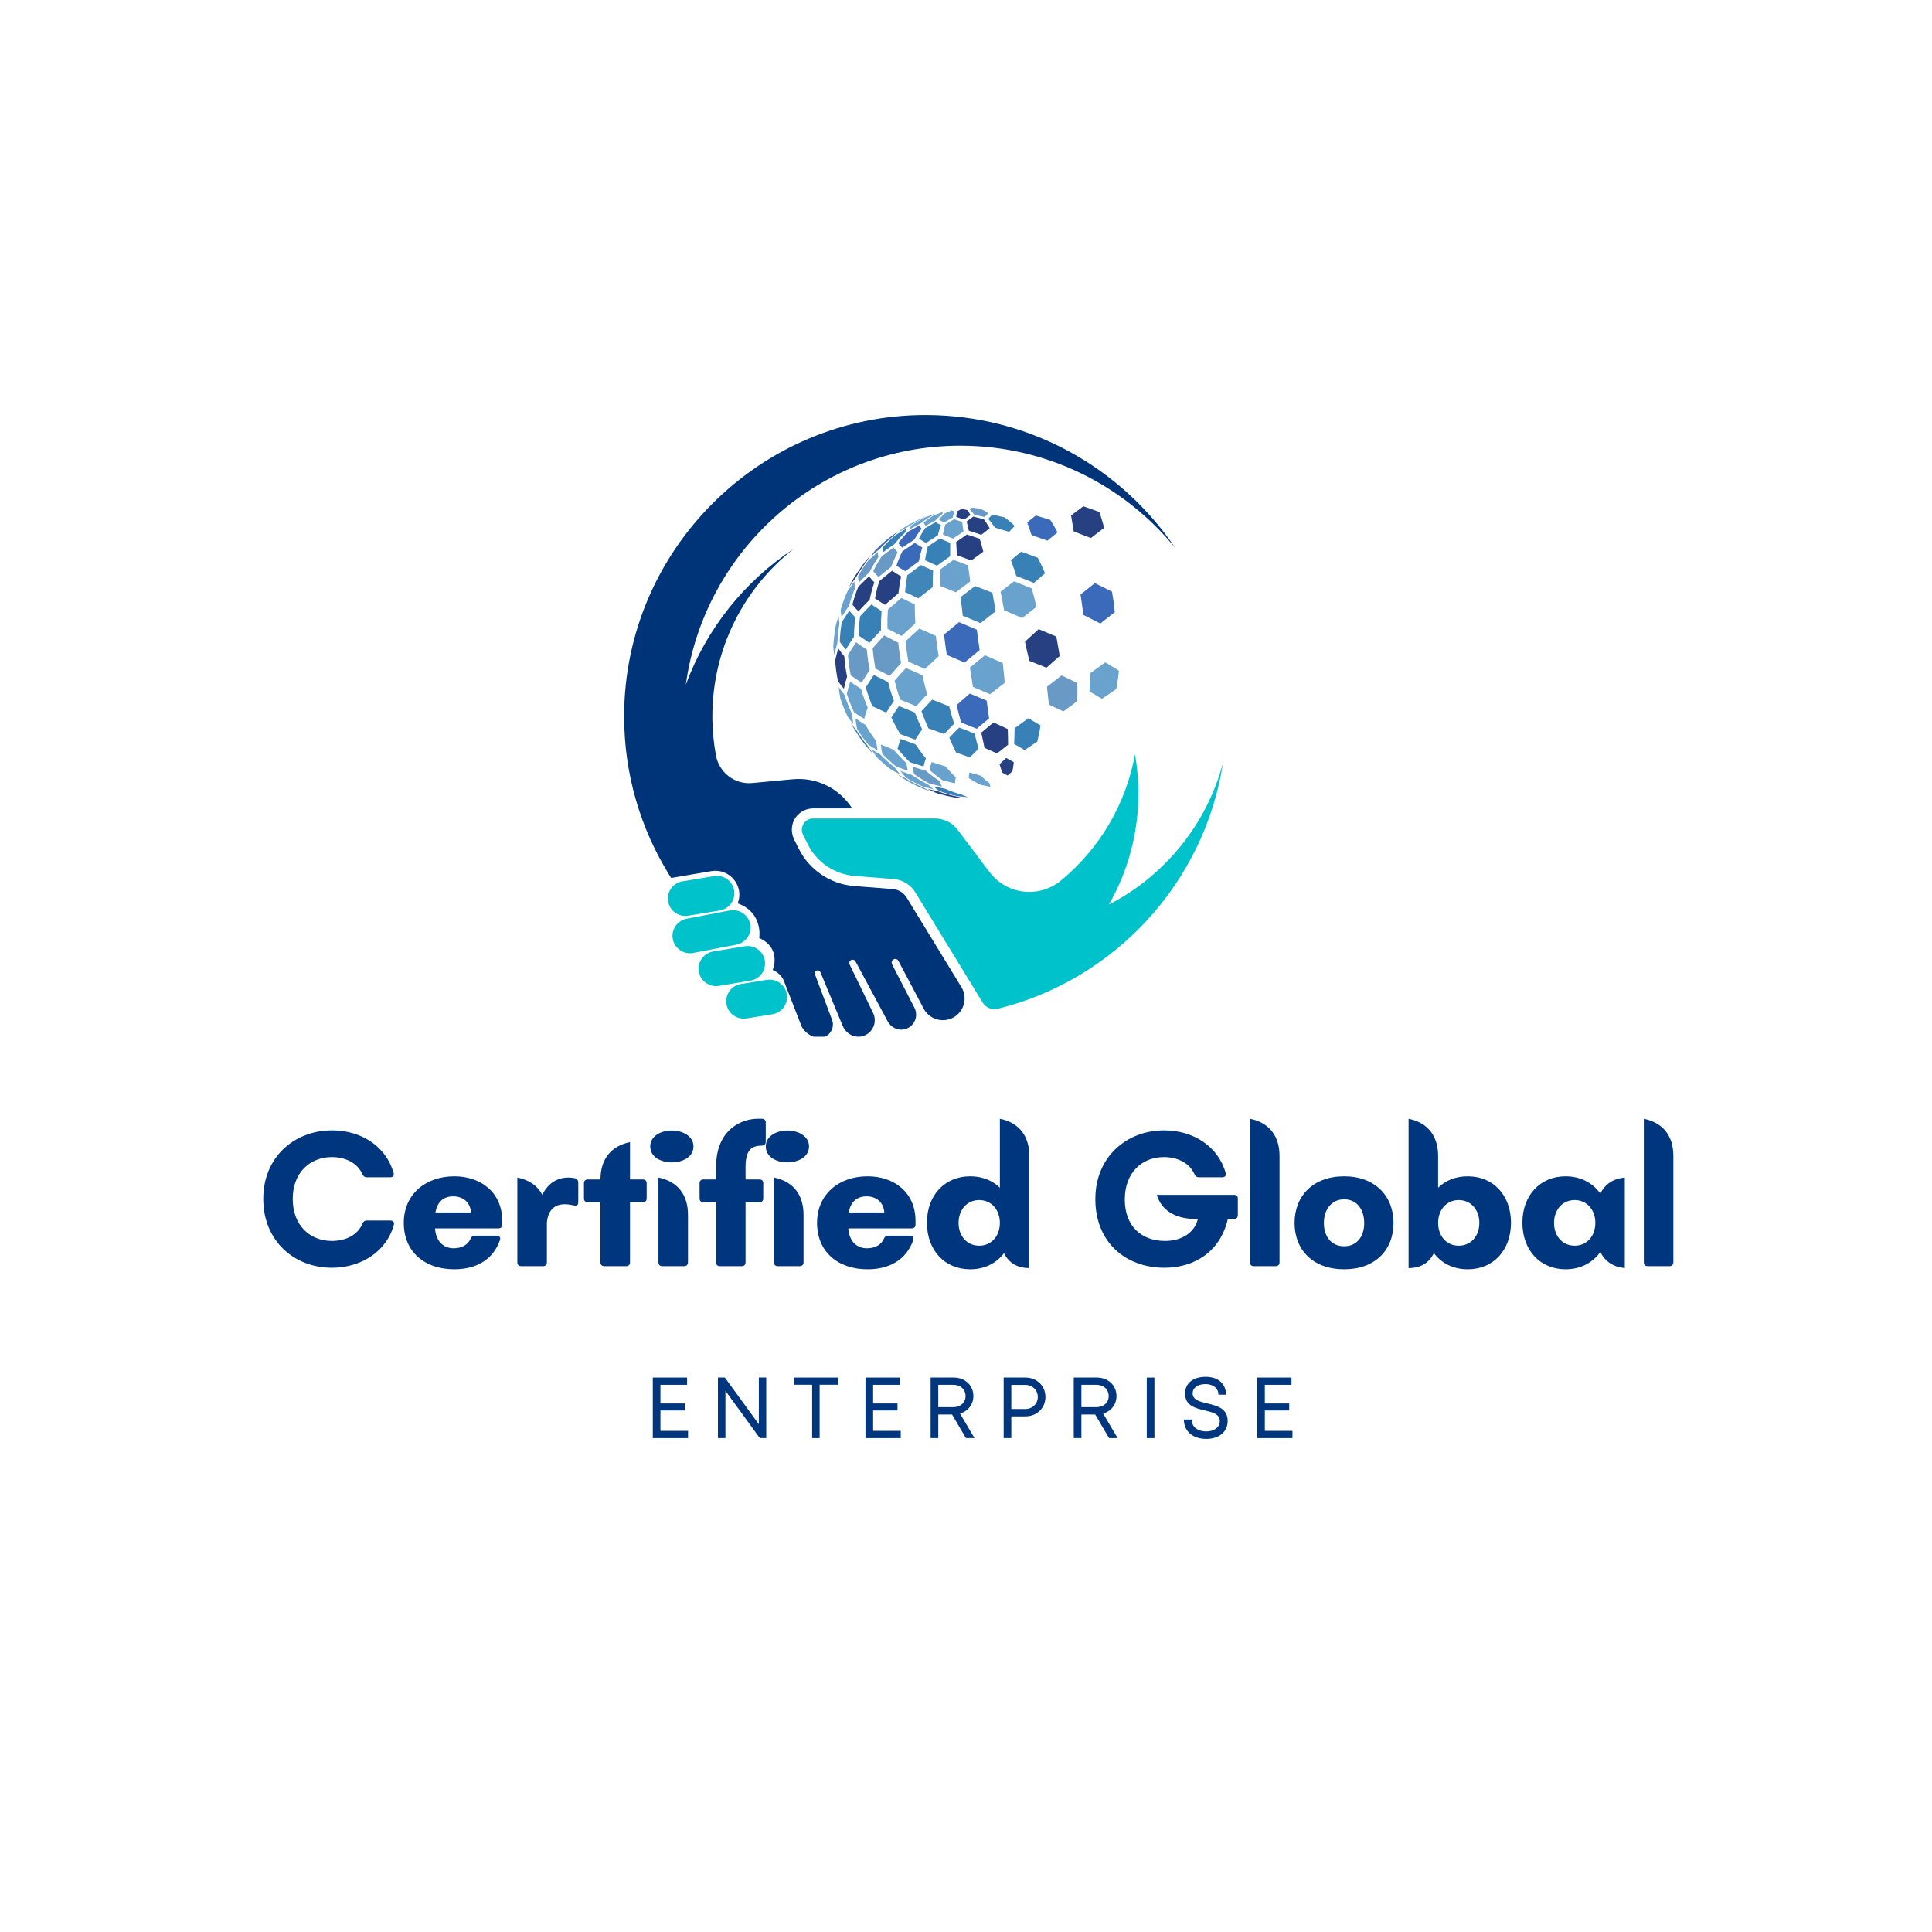 <svg xmlns="http://www.w3.org/2000/svg" xmlns:xlink="http://www.w3.org/1999/xlink" width="500" zoomAndPan="magnify" viewBox="0 0 375 375" height="500" preserveAspectRatio="xMidYMid meet" version="1.0"><defs><g/><clipPath id="aa0db37aab"><path d="M 188 98.266 L 192 98.266 L 192 101 L 188 101 Z M 188 98.266 " clip-rule="nonzero"/></clipPath><clipPath id="bad29a556c"><path d="M 185 98.266 L 189 98.266 L 189 101 L 185 101 Z M 185 98.266 " clip-rule="nonzero"/></clipPath><clipPath id="2be05f1a47"><path d="M 161.715 119 L 163 119 L 163 128 L 161.715 128 Z M 161.715 119 " clip-rule="nonzero"/></clipPath><clipPath id="fbfe067df2"><path d="M 187 155 L 189 155 L 189 155.266 L 187 155.266 Z M 187 155 " clip-rule="nonzero"/></clipPath><clipPath id="ffedc2ff53"><path d="M 207 98.266 L 215 98.266 L 215 105 L 207 105 Z M 207 98.266 " clip-rule="nonzero"/></clipPath><clipPath id="8e5ccba7f0"><path d="M 211 128 L 217.215 128 L 217.215 136 L 211 136 Z M 211 128 " clip-rule="nonzero"/></clipPath><clipPath id="58203487a4"><path d="M 155 146 L 237.379 146 L 237.379 196 L 155 196 Z M 155 146 " clip-rule="nonzero"/></clipPath><clipPath id="dc4571ab89"><path d="M 121.129 80.465 L 229 80.465 L 229 201.215 L 121.129 201.215 Z M 121.129 80.465 " clip-rule="nonzero"/></clipPath></defs><g clip-path="url(#aa0db37aab)"><path fill="#689ac5" d="M 189.094 99.879 C 189.695 100.023 190.492 100.215 191.09 100.359 C 191.316 100.137 191.609 99.836 191.812 99.594 C 191.27 99.219 190.719 98.926 190.168 98.719 C 189.691 98.66 189.059 98.59 188.586 98.543 C 188.492 98.664 188.352 98.816 188.238 98.922 C 188.52 99.16 188.809 99.48 189.094 99.879 " fill-opacity="1" fill-rule="nonzero"/></g><g clip-path="url(#bad29a556c)"><path fill="#274082" d="M 185.617 100.34 C 186.074 100.492 186.68 100.691 187.141 100.836 C 187.516 100.578 188.016 100.234 188.383 99.965 C 188.16 99.559 187.945 99.23 187.734 98.984 C 187.41 98.922 186.977 98.836 186.652 98.773 C 186.391 98.918 186.039 99.105 185.773 99.246 C 185.707 99.531 185.656 99.898 185.617 100.34 " fill-opacity="1" fill-rule="nonzero"/></g><path fill="#69a2cd" d="M 182.273 100.871 C 182.559 101.043 182.945 101.266 183.242 101.414 C 183.746 101.125 184.414 100.734 184.914 100.441 C 185.02 99.992 185.141 99.617 185.277 99.32 C 185.113 99.25 184.898 99.148 184.746 99.059 C 184.344 99.223 183.805 99.449 183.402 99.625 C 183.004 99.961 182.625 100.379 182.273 100.871 " fill-opacity="1" fill-rule="nonzero"/><path fill="#69a2cd" d="M 179.281 101.441 C 179.371 101.637 179.516 101.887 179.652 102.051 C 180.242 101.73 181.031 101.301 181.625 100.984 C 182.039 100.484 182.48 100.055 182.945 99.707 C 182.93 99.605 182.941 99.457 182.992 99.367 C 182.477 99.562 181.793 99.824 181.285 100.027 C 180.582 100.422 179.914 100.895 179.281 101.441 " fill-opacity="1" fill-rule="nonzero"/><path fill="#69a2cd" d="M 176.859 102.016 C 176.762 102.215 176.645 102.492 176.605 102.707 C 177.242 102.359 178.09 101.898 178.734 101.559 C 179.418 101.004 180.141 100.52 180.895 100.113 C 181.066 99.969 181.309 99.797 181.504 99.688 C 180.918 99.906 180.145 100.203 179.566 100.434 C 178.625 100.887 177.719 101.414 176.859 102.016 " fill-opacity="1" fill-rule="nonzero"/><path fill="#69a2cd" d="M 175.266 102.539 C 174.984 102.77 174.617 103.082 174.367 103.34 C 174.988 102.969 175.82 102.48 176.453 102.129 C 177.352 101.52 178.297 100.98 179.281 100.516 C 179.613 100.352 180.062 100.141 180.406 100 C 179.812 100.23 179.023 100.551 178.438 100.809 C 177.332 101.312 176.273 101.891 175.266 102.539 " fill-opacity="1" fill-rule="nonzero"/><path fill="#69a2cd" d="M 175.066 102.633 C 175.652 102.258 176.254 101.906 176.871 101.578 C 176.008 102.078 174.863 102.762 174.031 103.312 L 173.887 103.41 C 174.238 103.176 174.707 102.859 175.066 102.633 " fill-opacity="1" fill-rule="nonzero"/><path fill="#3a6ab9" d="M 200.223 103.863 C 201.148 104.184 202.383 104.613 203.305 104.938 C 203.895 104.457 204.68 103.816 205.262 103.328 C 204.816 102.461 204.348 101.652 203.863 100.91 C 203.02 100.652 201.898 100.309 201.055 100.055 C 200.555 100.457 199.883 100.992 199.375 101.387 C 199.66 102.152 199.945 102.977 200.223 103.863 " fill-opacity="1" fill-rule="nonzero"/><path fill="#274082" d="M 185.734 107.758 C 186.566 108.074 187.68 108.488 188.516 108.797 C 189.223 108.281 190.16 107.59 190.863 107.07 C 190.633 106.18 190.398 105.344 190.164 104.574 C 189.418 104.328 188.422 103.996 187.68 103.742 C 187.055 104.18 186.223 104.758 185.598 105.191 C 185.629 105.988 185.676 106.844 185.734 107.758 " fill-opacity="1" fill-rule="nonzero"/><path fill="#3881b6" d="M 179.535 108.746 C 180.23 109.062 181.16 109.48 181.859 109.785 C 182.633 109.234 183.66 108.5 184.434 107.953 C 184.418 107.031 184.422 106.168 184.438 105.363 C 183.828 105.113 183.02 104.781 182.414 104.523 C 181.715 104.984 180.777 105.602 180.078 106.07 C 179.867 106.902 179.688 107.801 179.535 108.746 " fill-opacity="1" fill-rule="nonzero"/><path fill="#3a6ab9" d="M 173.988 109.805 C 174.504 110.137 175.191 110.566 175.719 110.871 C 176.504 110.293 177.547 109.527 178.336 108.961 C 178.527 108.004 178.754 107.102 179.012 106.258 C 178.57 106.004 177.984 105.66 177.559 105.383 C 176.832 105.867 175.863 106.516 175.141 107.012 C 174.715 107.887 174.328 108.82 173.988 109.805 " fill-opacity="1" fill-rule="nonzero"/><path fill="#689ac5" d="M 169.5 110.867 C 169.789 111.219 170.195 111.676 170.52 111.992 C 171.25 111.395 172.23 110.605 172.973 110.023 C 173.344 109.035 173.77 108.09 174.238 107.207 C 173.984 106.938 173.66 106.57 173.449 106.27 C 172.75 106.77 171.828 107.441 171.145 107.957 C 170.539 108.875 169.988 109.848 169.5 110.867 " fill-opacity="1" fill-rule="nonzero"/><path fill="#689ac5" d="M 166.539 111.844 C 166.555 112.215 166.605 112.711 166.695 113.074 C 167.297 112.465 168.117 111.664 168.746 111.082 C 169.262 110.055 169.84 109.074 170.477 108.145 C 170.43 107.844 170.395 107.43 170.422 107.125 C 169.84 107.625 169.07 108.301 168.512 108.824 C 167.789 109.781 167.129 110.789 166.539 111.844 " fill-opacity="1" fill-rule="nonzero"/><path fill="#274082" d="M 164.824 113.957 C 165.211 113.359 165.746 112.578 166.176 112.016 C 166.781 110.957 167.453 109.941 168.188 108.977 C 168.395 108.617 168.695 108.152 168.945 107.82 L 168.543 108.277 L 167.602 109.438 C 165.945 111.781 165.914 111.828 165.191 113.145 C 165.082 113.387 164.914 113.703 164.824 113.957 " fill-opacity="1" fill-rule="nonzero"/><path fill="#69a2cd" d="M 194.895 118.441 C 195.949 118.895 197.359 119.504 198.41 119.969 C 199.238 119.312 200.34 118.438 201.164 117.777 C 200.895 116.547 200.594 115.359 200.266 114.215 C 199.238 113.793 197.863 113.238 196.828 112.828 C 196.043 113.438 194.996 114.25 194.207 114.855 C 194.449 116.008 194.676 117.207 194.895 118.441 " fill-opacity="1" fill-rule="nonzero"/><path fill="#4186b9" d="M 186.871 119.5 C 187.906 119.934 189.289 120.508 190.32 120.945 C 191.199 120.25 192.371 119.328 193.254 118.641 C 193.051 117.402 192.84 116.203 192.621 115.051 C 191.617 114.656 190.281 114.133 189.277 113.742 C 188.43 114.379 187.301 115.234 186.457 115.879 C 186.582 117.047 186.719 118.254 186.871 119.5 " fill-opacity="1" fill-rule="nonzero"/><path fill="#69a2cd" d="M 172.262 122.047 C 173.078 122.469 174.168 123.023 174.992 123.43 C 175.785 122.691 176.855 121.715 177.668 120.992 C 177.594 119.734 177.559 118.512 177.562 117.32 C 176.777 116.949 175.738 116.449 174.965 116.062 C 174.172 116.738 173.117 117.645 172.336 118.336 C 172.258 119.539 172.23 120.777 172.262 122.047 " fill-opacity="1" fill-rule="nonzero"/><path fill="#3881b6" d="M 166.676 123.367 C 167.293 123.801 168.125 124.367 168.762 124.773 C 169.418 124.027 170.309 123.039 170.996 122.316 C 170.977 121.051 171.016 119.809 171.113 118.602 C 170.516 118.227 169.727 117.719 169.148 117.316 C 168.473 117.996 167.586 118.91 166.941 119.617 C 166.781 120.836 166.691 122.09 166.676 123.367 " fill-opacity="1" fill-rule="nonzero"/><path fill="#3881b6" d="M 162.992 124.578 C 163.324 125.043 163.793 125.645 164.176 126.066 C 164.625 125.324 165.242 124.344 165.738 123.633 C 165.762 122.352 165.863 121.098 166.035 119.871 C 165.668 119.484 165.188 118.953 164.867 118.523 C 164.402 119.191 163.801 120.09 163.383 120.785 C 163.172 122.027 163.039 123.293 162.992 124.578 " fill-opacity="1" fill-rule="nonzero"/><g clip-path="url(#2be05f1a47)"><path fill="#69a2cd" d="M 161.742 125.5 C 161.77 125.992 161.836 126.645 161.938 127.125 C 162.09 126.418 162.32 125.48 162.539 124.793 C 162.59 123.504 162.727 122.234 162.945 120.992 C 162.863 120.555 162.781 119.957 162.777 119.508 C 162.586 120.098 162.344 120.887 162.207 121.488 L 162.203 121.5 C 162.078 122.352 161.898 123.488 161.816 124.348 L 161.742 125.5 " fill-opacity="1" fill-rule="nonzero"/></g><path fill="#69a2cd" d="M 188.855 133.34 C 189.852 133.758 191.176 134.32 192.168 134.746 C 193.023 134.07 194.164 133.176 195.027 132.512 C 194.914 131.27 194.785 129.996 194.641 128.707 C 193.602 128.246 192.219 127.633 191.18 127.18 C 190.301 127.891 189.129 128.848 188.258 129.566 C 188.453 130.852 188.652 132.109 188.855 133.34 " fill-opacity="1" fill-rule="nonzero"/><path fill="#274082" d="M 199.805 128.281 C 200.797 128.68 202.125 129.207 203.117 129.602 C 203.887 128.914 204.914 128 205.695 127.324 C 205.469 126.098 205.25 124.84 205.039 123.562 C 204.008 123.129 202.637 122.551 201.605 122.113 C 200.801 122.84 199.734 123.809 198.945 124.551 C 199.203 125.82 199.492 127.066 199.805 128.281 " fill-opacity="1" fill-rule="nonzero"/><path fill="#69a2cd" d="M 174.73 135.801 C 175.66 136.184 176.906 136.695 177.844 137.066 C 178.469 136.375 179.309 135.457 179.957 134.785 C 179.625 133.574 179.32 132.332 179.047 131.062 C 178.086 130.648 176.805 130.09 175.844 129.664 C 175.176 130.391 174.289 131.367 173.641 132.113 C 173.957 133.375 174.32 134.605 174.73 135.801 " fill-opacity="1" fill-rule="nonzero"/><path fill="#3881b6" d="M 169.328 137.082 C 170.133 137.461 171.207 137.961 172.02 138.324 C 172.449 137.637 173.039 136.727 173.504 136.066 C 173.078 134.875 172.699 133.645 172.375 132.387 C 171.543 131.98 170.434 131.434 169.613 131.008 C 169.129 131.727 168.496 132.691 168.051 133.438 C 168.414 134.688 168.84 135.902 169.328 137.082 " fill-opacity="1" fill-rule="nonzero"/><path fill="#69a2cd" d="M 165.766 138.25 C 166.348 138.652 167.133 139.172 167.738 139.531 C 167.914 138.863 168.18 137.98 168.422 137.336 C 167.922 136.16 167.484 134.949 167.117 133.699 C 166.48 133.297 165.637 132.746 165.027 132.305 C 164.801 132.996 164.523 133.934 164.367 134.648 C 164.758 135.891 165.227 137.094 165.766 138.25 " fill-opacity="1" fill-rule="nonzero"/><path fill="#69a2cd" d="M 164.559 139.145 C 164.863 139.574 165.293 140.129 165.645 140.52 C 165.52 139.906 165.379 139.082 165.328 138.461 C 164.785 137.301 164.312 136.102 163.914 134.863 C 163.555 134.43 163.094 133.832 162.789 133.359 C 162.855 134.027 162.973 134.914 163.117 135.57 C 163.52 136.805 164 137.996 164.559 139.145 " fill-opacity="1" fill-rule="nonzero"/><path fill="#3881b6" d="M 196.844 144.406 C 197.461 144.75 198.273 145.219 198.875 145.59 C 199.613 145.09 200.598 144.422 201.34 143.93 C 201.586 142.934 201.797 141.891 201.977 140.809 C 201.27 140.379 200.32 139.816 199.602 139.41 C 198.797 139.988 197.727 140.762 196.93 141.344 C 196.918 142.41 196.891 143.434 196.844 144.406 " fill-opacity="1" fill-rule="nonzero"/><path fill="#274082" d="M 191.094 145.164 C 191.824 145.48 192.801 145.906 193.527 146.234 C 194.164 145.723 195.02 145.047 195.668 144.547 C 195.664 143.582 195.641 142.562 195.605 141.504 C 194.781 141.113 193.676 140.602 192.84 140.227 C 192.125 140.812 191.172 141.598 190.469 142.195 C 190.68 143.234 190.887 144.223 191.094 145.164 " fill-opacity="1" fill-rule="nonzero"/><path fill="#3881b6" d="M 185.562 146.043 C 186.371 146.332 187.445 146.723 188.25 147.016 C 188.746 146.504 189.418 145.828 189.934 145.336 C 189.676 144.402 189.418 143.418 189.164 142.387 C 188.27 142.035 187.074 141.562 186.176 141.215 C 185.594 141.797 184.824 142.582 184.262 143.184 C 184.68 144.188 185.113 145.145 185.562 146.043 " fill-opacity="1" fill-rule="nonzero"/><path fill="#3881b6" d="M 176.613 147.938 C 177.406 148.188 178.465 148.523 179.262 148.77 C 179.371 148.285 179.547 147.648 179.711 147.184 C 179.004 146.332 178.328 145.422 177.688 144.465 C 176.824 144.156 175.68 143.746 174.82 143.43 C 174.613 143.984 174.359 144.734 174.207 145.309 C 174.965 146.242 175.77 147.117 176.613 147.938 " fill-opacity="1" fill-rule="nonzero"/><path fill="#69a2cd" d="M 173.973 148.805 C 174.645 149.059 175.547 149.391 176.23 149.625 C 176.113 149.184 175.984 148.582 175.941 148.125 C 175.07 147.316 174.238 146.445 173.453 145.52 C 172.711 145.227 171.723 144.828 170.988 144.512 C 171.035 145.047 171.121 145.762 171.242 146.285 C 172.102 147.184 173.016 148.027 173.973 148.805 " fill-opacity="1" fill-rule="nonzero"/><path fill="#69a2cd" d="M 173.074 149.465 C 173.57 149.734 174.238 150.082 174.75 150.324 C 174.398 149.93 173.949 149.391 173.648 148.957 C 172.676 148.188 171.75 147.348 170.879 146.457 C 170.344 146.152 169.633 145.73 169.117 145.395 C 169.43 145.898 169.871 146.559 170.234 147.027 C 171.129 147.902 172.078 148.715 173.074 149.465 " fill-opacity="1" fill-rule="nonzero"/><path fill="#274082" d="M 194.551 149.977 C 194.859 150.133 195.27 150.352 195.566 150.527 C 195.844 150.277 196.219 149.949 196.508 149.715 C 196.617 149.199 196.707 148.609 196.781 147.949 C 196.34 147.691 195.75 147.355 195.301 147.117 C 194.91 147.469 194.391 147.949 194.012 148.32 C 194.199 148.945 194.379 149.5 194.551 149.977 " fill-opacity="1" fill-rule="nonzero"/><path fill="#69a2cd" d="M 190.414 152.355 C 190.965 152.465 191.707 152.609 192.258 152.723 C 192.176 152.523 192.09 152.246 192.074 152.035 C 191.504 151.621 190.934 151.129 190.375 150.566 C 189.715 150.375 188.828 150.117 188.168 149.93 C 188.102 150.254 188.035 150.691 188.031 151.023 C 188.812 151.543 189.605 151.988 190.414 152.355 " fill-opacity="1" fill-rule="nonzero"/><path fill="#3881b6" d="M 185.828 154.531 C 186.461 154.602 187.305 154.688 187.941 154.746 C 187.551 154.613 187.039 154.418 186.672 154.242 C 185.582 153.941 184.512 153.562 183.469 153.105 C 182.77 152.965 181.84 152.766 181.145 152.613 C 181.469 152.902 181.918 153.273 182.277 153.52 C 183.434 153.934 184.617 154.273 185.828 154.531 " fill-opacity="1" fill-rule="nonzero"/><path fill="#274082" d="M 185.441 154.816 C 186.031 154.879 186.816 154.953 187.406 155 C 186.887 154.895 186.199 154.738 185.688 154.598 C 184.461 154.352 183.254 154.02 182.082 153.609 C 181.469 153.473 180.66 153.285 180.051 153.129 C 180.551 153.379 181.219 153.703 181.734 153.918 C 182.941 154.297 184.18 154.598 185.441 154.816 " fill-opacity="1" fill-rule="nonzero"/><g clip-path="url(#fbfe067df2)"><path fill="#69a2cd" d="M 188.023 155.27 L 187.684 155.238 L 187.918 155.258 L 188.023 155.27 " fill-opacity="1" fill-rule="nonzero"/></g><path fill="#3881b6" d="M 193.121 102.418 C 193.945 102.66 195.043 102.98 195.867 103.227 C 196.199 102.891 196.641 102.438 196.949 102.074 C 196.312 101.453 195.656 100.902 194.984 100.422 C 194.27 100.254 193.312 100.035 192.594 99.879 C 192.371 100.137 192.062 100.469 191.82 100.707 C 192.262 101.207 192.695 101.777 193.121 102.418 " fill-opacity="1" fill-rule="nonzero"/><path fill="#274082" d="M 188.051 103.016 C 188.777 103.254 189.746 103.566 190.469 103.801 C 190.961 103.422 191.613 102.918 192.098 102.527 C 191.727 101.883 191.352 101.301 190.973 100.797 C 190.359 100.641 189.539 100.426 188.922 100.266 C 188.539 100.551 188.02 100.926 187.629 101.203 C 187.762 101.738 187.902 102.344 188.051 103.016 " fill-opacity="1" fill-rule="nonzero"/><path fill="#69a2cd" d="M 183.023 103.75 C 183.609 103.992 184.391 104.309 184.98 104.539 C 185.59 104.125 186.402 103.574 187.012 103.156 C 186.918 102.477 186.836 101.863 186.766 101.32 C 186.293 101.16 185.66 100.941 185.188 100.77 C 184.672 101.082 183.984 101.496 183.469 101.809 C 183.301 102.387 183.152 103.035 183.023 103.75 " fill-opacity="1" fill-rule="nonzero"/><path fill="#3881b6" d="M 178.352 104.562 C 178.762 104.82 179.316 105.156 179.742 105.391 C 180.426 104.945 181.34 104.352 182.027 103.91 C 182.211 103.188 182.418 102.531 182.645 101.941 C 182.336 101.773 181.922 101.543 181.625 101.348 C 181.016 101.688 180.207 102.137 179.605 102.48 C 179.156 103.109 178.738 103.805 178.352 104.562 " fill-opacity="1" fill-rule="nonzero"/><path fill="#3a6ab9" d="M 174.359 105.406 C 174.562 105.688 174.855 106.047 175.098 106.297 C 175.805 105.824 176.754 105.195 177.469 104.734 C 177.902 103.969 178.371 103.262 178.875 102.625 C 178.734 102.438 178.555 102.18 178.465 101.965 C 177.812 102.324 176.945 102.809 176.301 103.18 C 175.609 103.855 174.961 104.602 174.359 105.406 " fill-opacity="1" fill-rule="nonzero"/><path fill="#3881b6" d="M 171.359 106.227 C 171.34 106.516 171.34 106.91 171.387 107.199 C 172.062 106.703 172.965 106.055 173.652 105.578 C 174.293 104.766 174.984 104.008 175.719 103.32 C 175.758 103.094 175.84 102.789 175.941 102.578 C 175.301 102.953 174.449 103.461 173.82 103.855 C 172.949 104.586 172.129 105.375 171.359 106.227 " fill-opacity="1" fill-rule="nonzero"/><path fill="#3a6ab9" d="M 169.805 106.91 C 169.559 107.227 169.242 107.664 169.039 108.012 C 169.594 107.512 170.34 106.855 170.914 106.383 C 171.707 105.523 172.555 104.723 173.453 103.984 C 173.707 103.715 174.059 103.371 174.34 103.133 C 173.793 103.508 173.066 104.02 172.535 104.422 C 171.566 105.191 170.656 106.02 169.805 106.91 " fill-opacity="1" fill-rule="nonzero"/><path fill="#3881b6" d="M 197.254 111.777 C 198.277 112.18 199.645 112.719 200.668 113.133 C 201.328 112.586 202.199 111.844 202.844 111.273 C 202.406 110.215 201.934 109.207 201.426 108.258 C 200.465 107.895 199.18 107.418 198.215 107.074 C 197.617 107.574 196.82 108.234 196.219 108.727 C 196.578 109.688 196.926 110.707 197.254 111.777 " fill-opacity="1" fill-rule="nonzero"/><g clip-path="url(#ffedc2ff53)"><path fill="#274082" d="M 208.414 103.152 C 209.41 103.535 210.738 104.047 211.734 104.434 C 212.512 103.836 213.551 103.039 214.324 102.438 C 214.027 101.367 213.719 100.344 213.395 99.375 C 212.457 99.039 211.211 98.598 210.273 98.266 C 209.559 98.801 208.605 99.512 207.887 100.039 C 208.059 101.027 208.238 102.066 208.414 103.152 " fill-opacity="1" fill-rule="nonzero"/></g><path fill="#69a2cd" d="M 182.496 113.723 C 183.402 114.094 184.617 114.59 185.527 114.961 C 186.363 114.328 187.48 113.484 188.32 112.855 C 188.172 111.766 188.031 110.723 187.895 109.73 C 187.051 109.41 185.922 108.984 185.078 108.66 C 184.293 109.223 183.25 109.973 182.469 110.535 C 182.453 111.551 182.461 112.613 182.496 113.723 " fill-opacity="1" fill-rule="nonzero"/><path fill="#4186b9" d="M 175.668 114.91 C 176.438 115.285 177.465 115.781 178.242 116.145 C 179.078 115.484 180.195 114.605 181.039 113.957 C 181.039 112.844 181.062 111.773 181.113 110.758 C 180.402 110.441 179.461 110.016 178.758 109.684 C 177.957 110.27 176.898 111.051 176.105 111.645 C 175.918 112.688 175.773 113.777 175.668 114.91 " fill-opacity="1" fill-rule="nonzero"/><path fill="#274082" d="M 169.832 116.145 C 170.406 116.531 171.184 117.039 171.777 117.402 C 172.555 116.723 173.59 115.824 174.379 115.16 C 174.508 114.023 174.684 112.93 174.906 111.879 C 174.375 111.559 173.668 111.121 173.152 110.777 C 172.402 111.375 171.406 112.18 170.668 112.793 C 170.332 113.867 170.051 114.988 169.832 116.145 " fill-opacity="1" fill-rule="nonzero"/><path fill="#274082" d="M 165.449 117.34 C 165.781 117.754 166.246 118.285 166.621 118.656 C 167.266 117.969 168.133 117.059 168.801 116.395 C 169.043 115.23 169.344 114.109 169.707 113.027 C 169.383 112.691 168.961 112.234 168.676 111.867 C 168.039 112.469 167.199 113.281 166.586 113.91 C 166.141 115.016 165.758 116.16 165.449 117.34 " fill-opacity="1" fill-rule="nonzero"/><path fill="#69a2cd" d="M 163.176 118.336 C 163.195 118.777 163.258 119.359 163.352 119.789 C 163.766 119.109 164.34 118.215 164.797 117.566 C 165.117 116.383 165.516 115.23 165.977 114.121 C 165.906 113.742 165.836 113.23 165.84 112.848 C 165.41 113.434 164.852 114.223 164.465 114.836 C 163.961 115.969 163.527 117.137 163.176 118.336 " fill-opacity="1" fill-rule="nonzero"/><path fill="#3a6ab9" d="M 210.27 119.352 C 211.266 119.848 212.59 120.512 213.574 121.02 C 214.426 120.363 215.551 119.477 216.387 118.805 C 216.32 118.145 216.242 117.48 216.152 116.816 C 216.059 116.152 215.957 115.496 215.84 114.848 C 214.844 114.336 213.508 113.668 212.496 113.184 C 211.668 113.848 210.559 114.734 209.727 115.398 C 209.832 116.047 209.93 116.703 210.02 117.367 C 210.113 118.031 210.195 118.695 210.27 119.352 " fill-opacity="1" fill-rule="nonzero"/><path fill="#3a6ab9" d="M 183.773 127.121 C 184.809 127.566 186.188 128.152 187.223 128.594 C 188.098 127.863 189.266 126.898 190.145 126.176 C 190.055 125.52 189.965 124.859 189.871 124.195 C 189.781 123.527 189.691 122.871 189.602 122.223 C 188.566 121.781 187.184 121.195 186.145 120.758 C 185.266 121.477 184.098 122.438 183.23 123.168 C 183.309 123.82 183.395 124.477 183.484 125.141 C 183.578 125.805 183.672 126.469 183.773 127.121 " fill-opacity="1" fill-rule="nonzero"/><path fill="#69a2cd" d="M 176.309 128.422 C 177.273 128.855 178.559 129.422 179.527 129.844 C 180.316 129.098 181.379 128.113 182.184 127.379 C 182.082 126.727 181.984 126.066 181.891 125.402 C 181.801 124.734 181.715 124.078 181.641 123.426 C 180.68 123.004 179.402 122.438 178.449 122.008 C 177.637 122.738 176.559 123.719 175.766 124.469 C 175.832 125.121 175.91 125.781 176.004 126.445 C 176.094 127.109 176.195 127.77 176.309 128.422 " fill-opacity="1" fill-rule="nonzero"/><path fill="#689ac5" d="M 169.922 129.773 C 170.754 130.199 171.859 130.766 172.699 131.172 C 173.352 130.422 174.227 129.43 174.898 128.699 C 174.785 128.043 174.68 127.387 174.59 126.723 C 174.496 126.055 174.418 125.398 174.355 124.742 C 173.531 124.328 172.438 123.77 171.621 123.336 C 170.938 124.07 170.035 125.059 169.379 125.816 C 169.438 126.473 169.512 127.133 169.602 127.797 C 169.691 128.461 169.801 129.121 169.922 129.773 " fill-opacity="1" fill-rule="nonzero"/><path fill="#689ac5" d="M 165.133 131.082 C 165.758 131.523 166.602 132.094 167.25 132.5 C 167.695 131.754 168.309 130.766 168.797 130.047 C 168.672 129.395 168.562 128.738 168.473 128.07 C 168.379 127.406 168.309 126.746 168.254 126.09 C 167.621 125.676 166.785 125.109 166.172 124.664 C 165.68 125.391 165.035 126.371 164.59 127.125 C 164.637 127.785 164.707 128.445 164.801 129.109 C 164.891 129.777 165.004 130.434 165.133 131.082 " fill-opacity="1" fill-rule="nonzero"/><path fill="#274082" d="M 162.645 132.172 C 162.969 132.645 163.422 133.262 163.797 133.695 C 163.953 132.977 164.191 132.027 164.418 131.328 C 164.289 130.68 164.176 130.023 164.082 129.359 C 163.992 128.695 163.922 128.031 163.875 127.375 C 163.508 126.938 163.035 126.336 162.719 125.859 C 162.504 126.559 162.246 127.5 162.102 128.215 C 162.145 128.875 162.215 129.539 162.305 130.203 C 162.398 130.867 162.512 131.523 162.645 132.172 " fill-opacity="1" fill-rule="nonzero"/><g clip-path="url(#8e5ccba7f0)"><path fill="#69a2cd" d="M 211.465 134.207 C 212.199 134.629 213.168 135.199 213.887 135.641 C 214.723 135.074 215.84 134.312 216.676 133.738 C 216.891 132.586 217.062 131.398 217.188 130.18 C 216.398 129.684 215.34 129.035 214.531 128.566 C 213.652 129.203 212.477 130.047 211.594 130.684 C 211.582 131.891 211.539 133.066 211.465 134.207 " fill-opacity="1" fill-rule="nonzero"/></g><path fill="#689ac5" d="M 203.586 136.762 C 204.434 137.148 205.559 137.672 206.398 138.074 C 207.207 137.477 208.281 136.684 209.094 136.094 C 209.129 134.961 209.137 133.785 209.121 132.582 C 208.203 132.133 206.977 131.539 206.051 131.102 C 205.195 131.758 204.059 132.637 203.211 133.297 C 203.348 134.488 203.473 135.645 203.586 136.762 " fill-opacity="1" fill-rule="nonzero"/><path fill="#3a6ab9" d="M 186.555 140.242 C 187.465 140.602 188.68 141.082 189.59 141.449 C 190.301 140.84 191.258 140.031 191.98 139.438 C 191.828 138.324 191.668 137.172 191.504 135.988 C 190.523 135.574 189.215 135.023 188.23 134.617 C 187.461 135.281 186.438 136.172 185.676 136.852 C 185.957 138.02 186.25 139.152 186.555 140.242 " fill-opacity="1" fill-rule="nonzero"/><path fill="#3881b6" d="M 180.195 141.352 C 181.117 141.688 182.344 142.141 183.27 142.477 C 183.84 141.863 184.609 141.055 185.199 140.461 C 184.859 139.379 184.531 138.25 184.223 137.086 C 183.238 136.703 181.926 136.188 180.945 135.801 C 180.309 136.465 179.465 137.355 178.852 138.039 C 179.27 139.188 179.715 140.289 180.195 141.352 " fill-opacity="1" fill-rule="nonzero"/><path fill="#3881b6" d="M 174.754 142.5 C 175.625 142.824 176.789 143.254 177.66 143.566 C 178.047 142.961 178.574 142.168 178.992 141.586 C 178.48 140.531 178.004 139.43 177.562 138.293 C 176.637 137.926 175.406 137.434 174.484 137.059 C 174.027 137.711 173.43 138.594 173.012 139.273 C 173.547 140.395 174.129 141.473 174.754 142.5 " fill-opacity="1" fill-rule="nonzero"/><path fill="#69a2cd" d="M 168.551 144.543 C 169.082 144.887 169.801 145.328 170.352 145.637 C 170.234 145.102 170.105 144.375 170.062 143.828 C 169.312 142.836 168.613 141.789 167.98 140.699 C 167.395 140.336 166.617 139.844 166.059 139.445 C 166.117 140.055 166.223 140.867 166.355 141.469 C 167.023 142.543 167.758 143.57 168.551 144.543 " fill-opacity="1" fill-rule="nonzero"/><path fill="#3881b6" d="M 169.531 146.371 C 169.164 145.887 168.691 145.223 168.379 144.703 C 167.578 143.734 166.84 142.711 166.168 141.637 C 165.832 141.25 165.398 140.719 165.109 140.293 L 165.34 140.727 L 165.406 140.844 C 166.965 143.363 166.965 143.363 167.898 144.535 L 169.008 145.848 L 169.531 146.371 " fill-opacity="1" fill-rule="nonzero"/><path fill="#69a2cd" d="M 182.941 151.445 C 183.664 151.629 184.629 151.871 185.352 152.051 C 185.375 151.699 185.434 151.23 185.516 150.891 C 184.836 150.246 184.172 149.535 183.527 148.762 C 182.715 148.508 181.633 148.172 180.824 147.918 C 180.68 148.367 180.504 148.973 180.414 149.434 C 181.227 150.168 182.07 150.844 182.941 151.445 " fill-opacity="1" fill-rule="nonzero"/><path fill="#689ac5" d="M 180.461 152.125 C 181.172 152.289 182.117 152.508 182.828 152.664 C 182.664 152.352 182.461 151.926 182.355 151.586 C 181.445 150.996 180.562 150.332 179.711 149.605 C 178.93 149.375 177.891 149.062 177.113 148.824 C 177.176 149.258 177.285 149.836 177.418 150.254 C 178.395 150.945 179.41 151.57 180.461 152.125 " fill-opacity="1" fill-rule="nonzero"/><path fill="#69a2cd" d="M 179.172 152.688 C 179.789 152.855 180.609 153.07 181.23 153.219 C 180.875 152.945 180.41 152.566 180.09 152.25 C 179.016 151.707 177.973 151.09 176.969 150.406 C 176.305 150.184 175.422 149.879 174.766 149.637 C 175.074 150.043 175.504 150.57 175.859 150.934 C 176.922 151.59 178.031 152.176 179.172 152.688 " fill-opacity="1" fill-rule="nonzero"/><path fill="#689ac5" d="M 179.141 153.086 C 179.625 153.262 180.273 153.484 180.766 153.633 C 180.25 153.391 179.566 153.059 179.066 152.781 C 177.918 152.277 176.801 151.699 175.73 151.051 C 175.23 150.82 174.57 150.504 174.082 150.246 C 174.559 150.586 175.203 151.035 175.699 151.344 L 176.441 151.77 C 177.316 152.254 178.215 152.695 179.141 153.086 " fill-opacity="1" fill-rule="nonzero"/><g fill="#00367d" fill-opacity="1"><g transform="translate(50.146, 245.759)"><g><path d="M 14.266 0.312 C 19.875 0.312 24.875 -2.781 26.297 -8.016 C 26.438 -8.547 26.141 -8.859 25.609 -8.859 L 21.062 -8.859 C 20.641 -8.859 20.375 -8.656 20.188 -8.234 C 19.312 -6.062 16.984 -4.891 14.266 -4.891 C 10.078 -4.891 6.672 -7.859 6.672 -13.047 C 6.672 -18.203 10.078 -21.172 14.266 -21.172 C 16.938 -21.172 19.266 -20 20.188 -17.859 C 20.375 -17.438 20.641 -17.25 21.062 -17.25 L 25.562 -17.25 C 26.094 -17.25 26.406 -17.547 26.25 -18.094 C 24.797 -23.234 20 -26.359 14.312 -26.359 C 7.062 -26.359 0.953 -21.25 0.953 -13.047 C 0.953 -4.953 6.906 0.312 14.266 0.312 Z M 14.266 0.312 "/></g></g></g><g fill="#00367d" fill-opacity="1"><g transform="translate(77.343, 245.759)"><g><path d="M 10.844 -17.438 C 5.188 -17.438 1.031 -13.891 1.031 -8.391 C 1.031 -2.828 5.031 0.609 10.844 0.609 C 15.031 0.609 18.359 -1.219 19.688 -5.031 C 19.875 -5.578 19.578 -5.922 19.047 -5.922 L 14.797 -5.922 C 14.391 -5.922 14.156 -5.688 13.969 -5.266 C 13.5 -4.234 12.406 -3.469 10.719 -3.469 C 8.578 -3.469 7.25 -5 7.094 -7.328 L 19.391 -7.328 C 19.875 -7.328 20.141 -7.594 20.141 -8.094 L 20.141 -8.781 C 20.141 -14.344 15.953 -17.438 10.844 -17.438 Z M 7.172 -10.422 C 7.5 -12.25 8.531 -13.547 10.641 -13.547 C 12.672 -13.547 13.969 -12.25 14.078 -10.422 Z M 7.172 -10.422 "/></g></g></g><g fill="#00367d" fill-opacity="1"><g transform="translate(98.589, 245.759)"><g><path d="M 13.047 -17.062 C 12.672 -17.125 12.203 -17.203 11.797 -17.203 C 9.766 -17.203 7.875 -16.297 6.672 -13.844 C 5.766 -15.594 4.125 -16.734 1.828 -17.203 L 1.828 -0.766 C 1.828 -0.266 2.094 0 2.594 0 L 6.797 0 C 7.281 0 7.562 -0.266 7.562 -0.766 L 7.562 -8.469 C 7.781 -10.797 8.969 -12.016 11.031 -12.016 C 11.562 -12.016 12.141 -11.938 12.781 -11.797 C 13.312 -11.641 13.656 -11.859 13.656 -12.406 L 13.656 -16.172 C 13.656 -16.594 13.469 -16.938 13.047 -17.062 Z M 13.047 -17.062 "/></g></g></g><g fill="#00367d" fill-opacity="1"><g transform="translate(112.894, 245.759)"><g><path d="M 9.391 -16.828 L 9.391 -24.078 C 5.688 -23.312 3.656 -20.75 3.656 -16.828 L 1.219 -16.828 C 0.719 -16.828 0.453 -16.562 0.453 -16.062 L 0.453 -13.156 C 0.453 -12.672 0.719 -12.406 1.219 -12.406 L 3.656 -12.406 L 3.656 -0.766 C 3.656 -0.266 3.938 0 4.422 0 L 8.625 0 C 9.125 0 9.391 -0.266 9.391 -0.766 L 9.391 -12.406 L 11.859 -12.406 C 12.359 -12.406 12.625 -12.672 12.625 -13.156 L 12.625 -16.062 C 12.625 -16.562 12.359 -16.828 11.859 -16.828 Z M 9.391 -16.828 "/></g></g></g><g fill="#00367d" fill-opacity="1"><g transform="translate(125.977, 245.759)"><g><path d="M 4.422 -20.141 C 6.484 -20.141 8.625 -21.172 8.625 -23.234 C 8.625 -25.266 6.484 -26.328 4.422 -26.328 C 2.328 -26.328 0.234 -25.266 0.234 -23.234 C 0.234 -21.172 2.328 -20.141 4.422 -20.141 Z M 6.797 0 C 7.281 0 7.562 -0.266 7.562 -0.766 L 7.562 -9.953 C 7.562 -13.891 5.531 -16.438 1.828 -17.203 L 1.828 -0.766 C 1.828 -0.266 2.094 0 2.594 0 Z M 6.797 0 "/></g></g></g><g fill="#00367d" fill-opacity="1"><g transform="translate(135.132, 245.759)"><g><path d="M 11.938 -28.609 C 9 -28.609 3.859 -26.703 3.859 -19.234 L 3.859 -16.828 L 1.406 -16.828 C 0.922 -16.828 0.656 -16.562 0.656 -16.062 L 0.656 -13.156 C 0.656 -12.672 0.922 -12.406 1.406 -12.406 L 3.859 -12.406 L 3.859 -0.766 C 3.859 -0.266 4.125 0 4.609 0 L 8.812 0 C 9.312 0 9.578 -0.266 9.578 -0.766 L 9.578 -12.406 L 12.25 -12.406 C 12.75 -12.406 13.016 -12.672 13.016 -13.156 L 13.016 -16.062 C 13.016 -16.562 12.75 -16.828 12.25 -16.828 L 9.578 -16.828 L 9.578 -19.234 C 9.578 -22.625 10.797 -23.391 12.75 -23.391 C 13.234 -23.391 13.5 -23.656 13.5 -24.156 L 13.5 -27.859 C 13.5 -28.344 13.234 -28.609 12.75 -28.609 Z M 11.938 -28.609 "/></g></g></g><g fill="#00367d" fill-opacity="1"><g transform="translate(148.406, 245.759)"><g><path d="M 4.422 -20.141 C 6.484 -20.141 8.625 -21.172 8.625 -23.234 C 8.625 -25.266 6.484 -26.328 4.422 -26.328 C 2.328 -26.328 0.234 -25.266 0.234 -23.234 C 0.234 -21.172 2.328 -20.141 4.422 -20.141 Z M 6.797 0 C 7.281 0 7.562 -0.266 7.562 -0.766 L 7.562 -9.953 C 7.562 -13.891 5.531 -16.438 1.828 -17.203 L 1.828 -0.766 C 1.828 -0.266 2.094 0 2.594 0 Z M 6.797 0 "/></g></g></g><g fill="#00367d" fill-opacity="1"><g transform="translate(157.561, 245.759)"><g><path d="M 10.844 -17.438 C 5.188 -17.438 1.031 -13.891 1.031 -8.391 C 1.031 -2.828 5.031 0.609 10.844 0.609 C 15.031 0.609 18.359 -1.219 19.688 -5.031 C 19.875 -5.578 19.578 -5.922 19.047 -5.922 L 14.797 -5.922 C 14.391 -5.922 14.156 -5.688 13.969 -5.266 C 13.5 -4.234 12.406 -3.469 10.719 -3.469 C 8.578 -3.469 7.25 -5 7.094 -7.328 L 19.391 -7.328 C 19.875 -7.328 20.141 -7.594 20.141 -8.094 L 20.141 -8.781 C 20.141 -14.344 15.953 -17.438 10.844 -17.438 Z M 7.172 -10.422 C 7.5 -12.25 8.531 -13.547 10.641 -13.547 C 12.672 -13.547 13.969 -12.25 14.078 -10.422 Z M 7.172 -10.422 "/></g></g></g><g fill="#00367d" fill-opacity="1"><g transform="translate(178.808, 245.759)"><g><path d="M 15.266 -15.219 C 13.812 -16.641 11.828 -17.438 9.5 -17.438 C 4.547 -17.438 1.109 -13.734 1.109 -8.438 C 1.109 -3.094 4.547 0.609 9.5 0.609 C 12.281 0.609 14.594 -0.547 16.078 -2.531 C 17 -0.625 18.656 0.375 20.984 0.375 L 20.984 -21.375 C 20.984 -25.297 18.969 -27.859 15.266 -28.609 Z M 11.25 -3.969 C 8.922 -3.969 7.25 -5.797 7.25 -8.391 C 7.25 -10.984 8.922 -12.828 11.25 -12.828 C 13.578 -12.828 15.266 -10.984 15.266 -8.391 C 15.266 -5.797 13.578 -3.969 11.25 -3.969 Z M 11.25 -3.969 "/></g></g></g><g fill="#00367d" fill-opacity="1"><g transform="translate(201.656, 245.759)"><g/></g></g><g fill="#00367d" fill-opacity="1"><g transform="translate(211.574, 245.759)"><g><path d="M 27.938 -13.844 L 12.969 -13.844 C 13.734 -11.141 16.172 -9.156 20.562 -9.156 L 20.922 -9.156 C 20.375 -6.641 17.922 -4.891 14.578 -4.891 C 9.875 -4.891 6.75 -7.859 6.75 -12.938 C 6.75 -18.234 10.156 -21.172 14.344 -21.172 C 17.016 -21.172 19.344 -20 20.266 -17.859 C 20.453 -17.438 20.719 -17.25 21.141 -17.25 L 25.641 -17.25 C 26.172 -17.25 26.484 -17.547 26.328 -18.094 C 24.875 -23.234 20.062 -26.359 14.391 -26.359 C 7.141 -26.359 1.031 -21.25 1.031 -13.016 C 1.031 -4.656 6.875 0.312 14.469 0.312 C 20.125 0.312 25.266 -2.703 26.75 -9.156 L 27.938 -9.156 C 28.422 -9.156 28.688 -9.422 28.688 -9.922 L 28.688 -13.094 C 28.688 -13.578 28.422 -13.844 27.938 -13.844 Z M 27.938 -13.844 "/></g></g></g><g fill="#00367d" fill-opacity="1"><g transform="translate(240.793, 245.759)"><g><path d="M 6.797 0 C 7.281 0 7.562 -0.266 7.562 -0.766 L 7.562 -21.375 C 7.562 -25.297 5.531 -27.859 1.828 -28.609 L 1.828 -0.766 C 1.828 -0.266 2.094 0 2.594 0 Z M 6.797 0 "/></g></g></g><g fill="#00367d" fill-opacity="1"><g transform="translate(250.214, 245.759)"><g><path d="M 10.688 0.609 C 16.672 0.609 20.266 -3.094 20.266 -8.391 C 20.266 -13.656 16.641 -17.438 10.688 -17.438 C 4.688 -17.438 1.062 -13.656 1.062 -8.391 C 1.062 -3.125 4.656 0.609 10.688 0.609 Z M 10.688 -3.859 C 8.125 -3.859 6.75 -5.844 6.75 -8.359 C 6.75 -10.906 8.172 -12.969 10.688 -12.969 C 13.203 -12.969 14.578 -10.953 14.578 -8.359 C 14.578 -5.797 13.203 -3.859 10.688 -3.859 Z M 10.688 -3.859 "/></g></g></g><g fill="#00367d" fill-opacity="1"><g transform="translate(271.575, 245.759)"><g><path d="M 13.312 -17.438 C 10.984 -17.438 9 -16.641 7.562 -15.219 L 7.562 -21.375 C 7.562 -25.297 5.531 -27.859 1.828 -28.609 L 1.828 0.375 C 4.156 0.375 5.812 -0.625 6.734 -2.531 C 8.219 -0.547 10.531 0.609 13.312 0.609 C 18.281 0.609 21.703 -3.094 21.703 -8.438 C 21.703 -13.734 18.281 -17.438 13.312 -17.438 Z M 11.562 -3.969 C 9.234 -3.969 7.562 -5.797 7.562 -8.391 C 7.562 -10.984 9.234 -12.828 11.562 -12.828 C 13.891 -12.828 15.562 -10.984 15.562 -8.391 C 15.562 -5.797 13.891 -3.969 11.562 -3.969 Z M 11.562 -3.969 "/></g></g></g><g fill="#00367d" fill-opacity="1"><g transform="translate(294.386, 245.759)"><g><path d="M 16.234 -14.094 C 14.75 -16.172 12.375 -17.438 9.5 -17.438 C 4.547 -17.438 1.109 -13.734 1.109 -8.438 C 1.109 -3.094 4.547 0.609 9.5 0.609 C 12.375 0.609 14.75 -0.656 16.234 -2.75 C 17.172 -0.875 18.766 0.156 20.984 0.375 L 20.984 -17.203 C 18.766 -16.984 17.172 -15.953 16.234 -14.094 Z M 11.25 -3.969 C 8.922 -3.969 7.25 -5.797 7.25 -8.391 C 7.25 -10.984 8.922 -12.828 11.25 -12.828 C 13.578 -12.828 15.266 -10.984 15.266 -8.391 C 15.266 -5.797 13.578 -3.969 11.25 -3.969 Z M 11.25 -3.969 "/></g></g></g><g fill="#00367d" fill-opacity="1"><g transform="translate(317.234, 245.759)"><g><path d="M 6.797 0 C 7.281 0 7.562 -0.266 7.562 -0.766 L 7.562 -21.375 C 7.562 -25.297 5.531 -27.859 1.828 -28.609 L 1.828 -0.766 C 1.828 -0.266 2.094 0 2.594 0 Z M 6.797 0 "/></g></g></g><g fill="#00367d" fill-opacity="1"><g transform="translate(125.112, 279.135)"><g><path d="M 3.078 -1.406 L 3.078 -5.359 L 7.812 -5.359 L 7.812 -6.719 L 3.078 -6.719 L 3.078 -10.344 L 8.25 -10.344 L 8.25 -11.75 L 1.594 -11.75 L 1.594 0 L 8.438 0 L 8.438 -1.406 Z M 3.078 -1.406 "/></g></g></g><g fill="#00367d" fill-opacity="1"><g transform="translate(137.759, 279.135)"><g><path d="M 9.531 -11.75 L 9.531 -2.688 L 2.938 -11.75 L 1.594 -11.75 L 1.594 0 L 3.047 0 L 3.047 -9.172 L 9.719 0 L 10.969 0 L 10.969 -11.75 Z M 9.531 -11.75 "/></g></g></g><g fill="#00367d" fill-opacity="1"><g transform="translate(153.697, 279.135)"><g><path d="M 8.969 -11.75 L 0.359 -11.75 L 0.359 -10.359 L 3.938 -10.359 L 3.938 0 L 5.391 0 L 5.391 -10.359 L 8.969 -10.359 Z M 8.969 -11.75 "/></g></g></g><g fill="#00367d" fill-opacity="1"><g transform="translate(166.394, 279.135)"><g><path d="M 3.078 -1.406 L 3.078 -5.359 L 7.812 -5.359 L 7.812 -6.719 L 3.078 -6.719 L 3.078 -10.344 L 8.25 -10.344 L 8.25 -11.75 L 1.594 -11.75 L 1.594 0 L 8.438 0 L 8.438 -1.406 Z M 3.078 -1.406 "/></g></g></g><g fill="#00367d" fill-opacity="1"><g transform="translate(179.041, 279.135)"><g><path d="M 8.453 0 L 10.109 0 L 7.297 -4.766 C 8.828 -5.203 9.891 -6.5 9.891 -8.156 C 9.891 -10.25 8.266 -11.75 6.062 -11.75 L 1.594 -11.75 L 1.594 0 L 3.078 0 L 3.078 -4.578 L 5.75 -4.578 Z M 3.078 -10.344 L 5.984 -10.344 C 7.422 -10.344 8.375 -9.422 8.375 -8.156 C 8.375 -6.906 7.422 -6 5.984 -6 L 3.078 -6 Z M 3.078 -10.344 "/></g></g></g><g fill="#00367d" fill-opacity="1"><g transform="translate(193.216, 279.135)"><g><path d="M 5.812 -11.75 L 1.594 -11.75 L 1.594 0 L 3.078 0 L 3.078 -4.219 L 5.812 -4.219 C 8.047 -4.219 9.703 -5.828 9.703 -7.984 C 9.703 -10.141 8.031 -11.75 5.812 -11.75 Z M 5.75 -5.641 L 3.078 -5.641 L 3.078 -10.328 L 5.75 -10.328 C 7.172 -10.328 8.219 -9.328 8.219 -7.984 C 8.219 -6.641 7.172 -5.641 5.75 -5.641 Z M 5.75 -5.641 "/></g></g></g><g fill="#00367d" fill-opacity="1"><g transform="translate(206.82, 279.135)"><g><path d="M 8.453 0 L 10.109 0 L 7.297 -4.766 C 8.828 -5.203 9.891 -6.5 9.891 -8.156 C 9.891 -10.25 8.266 -11.75 6.062 -11.75 L 1.594 -11.75 L 1.594 0 L 3.078 0 L 3.078 -4.578 L 5.75 -4.578 Z M 3.078 -10.344 L 5.984 -10.344 C 7.422 -10.344 8.375 -9.422 8.375 -8.156 C 8.375 -6.906 7.422 -6 5.984 -6 L 3.078 -6 Z M 3.078 -10.344 "/></g></g></g><g fill="#00367d" fill-opacity="1"><g transform="translate(220.995, 279.135)"><g><path d="M 1.594 0 L 3.078 0 L 3.078 -11.75 L 1.594 -11.75 Z M 1.594 0 "/></g></g></g><g fill="#00367d" fill-opacity="1"><g transform="translate(229.04, 279.135)"><g><path d="M 5.109 0.156 C 7.438 0.156 9.25 -1.109 9.25 -3.328 C 9.25 -5.781 7.172 -6.266 5.328 -6.719 C 3.812 -7.078 2.453 -7.406 2.453 -8.688 C 2.453 -9.812 3.531 -10.484 4.953 -10.484 C 6.375 -10.484 7.453 -9.719 7.453 -8.422 L 8.922 -8.422 C 8.922 -10.547 7.422 -11.891 4.984 -11.891 C 2.547 -11.891 0.984 -10.672 0.984 -8.641 C 0.984 -6.281 2.984 -5.797 4.797 -5.375 C 6.328 -5 7.719 -4.688 7.719 -3.312 C 7.719 -2.062 6.562 -1.297 5.094 -1.297 C 3.453 -1.297 2.266 -2.156 2.266 -3.609 L 0.75 -3.609 C 0.75 -1.297 2.516 0.156 5.109 0.156 Z M 5.109 0.156 "/></g></g></g><g fill="#00367d" fill-opacity="1"><g transform="translate(242.426, 279.135)"><g><path d="M 3.078 -1.406 L 3.078 -5.359 L 7.812 -5.359 L 7.812 -6.719 L 3.078 -6.719 L 3.078 -10.344 L 8.25 -10.344 L 8.25 -11.75 L 1.594 -11.75 L 1.594 0 L 8.438 0 L 8.438 -1.406 Z M 3.078 -1.406 "/></g></g></g><g clip-path="url(#58203487a4)"><path fill="#00c2cb" d="M 215.246 175.566 C 218.883 169.207 220.961 161.848 220.961 154 C 220.961 151.406 220.734 148.867 220.301 146.398 C 218.539 156.188 213.336 164.781 205.984 170.875 C 201.73 174.402 195.398 173.688 192.07 169.277 L 185.859 161.047 C 184.824 159.676 183.207 158.871 181.492 158.871 L 157.824 158.871 C 157.816 158.871 157.812 158.875 157.809 158.875 C 156.191 158.883 155.145 160.59 155.871 162.035 L 156.812 163.91 C 158.566 167.398 162.016 169.719 165.906 170.027 L 167.309 170.137 L 173.445 170.621 C 175.184 170.758 176.75 171.719 177.66 173.203 L 180.441 177.758 L 182 180.309 L 190.734 194.59 C 190.891 194.844 191.082 195.066 191.305 195.254 C 191.945 195.789 192.812 196.012 193.652 195.805 C 193.66 195.801 193.664 195.801 193.672 195.797 C 216.32 190.207 233.77 171.422 237.391 148.062 C 234.211 160.043 226.047 170 215.246 175.566 " fill-opacity="1" fill-rule="nonzero"/></g><g clip-path="url(#dc4571ab89)"><path fill="#003479" d="M 175.988 174.227 C 175.41 173.277 174.402 172.656 173.293 172.57 L 165.75 171.977 C 161.207 171.617 157.109 168.867 155.066 164.789 L 154.172 163.012 C 153.539 161.75 153.523 160.238 154.223 159.008 C 154.945 157.742 156.25 156.961 157.695 156.918 L 157.824 156.914 L 165.402 156.914 C 162.93 153.016 158.48 150.82 153.871 151.254 L 145.996 151.988 C 142.621 152.301 139.59 149.977 138.969 146.648 C 138.512 144.18 138.27 141.633 138.27 139.031 C 138.27 125.836 144.449 114.09 154.07 106.52 C 144.539 112.793 137.121 122.02 133.117 132.895 C 136.723 106.695 159.199 86.512 186.391 86.512 C 203.227 86.512 218.25 94.246 228.113 106.352 C 217.633 90.832 199.898 80.609 179.77 80.559 C 147.555 80.477 121.191 106.727 121.145 138.941 C 121.125 150.285 124.344 160.871 129.914 169.84 C 130.031 170.031 130.148 170.219 130.27 170.41 L 138.074 169.086 C 141.559 168.496 144.43 171.867 143.242 175.199 C 143.211 175.289 143.191 175.34 143.191 175.34 C 148.215 177.168 147.367 182.062 147.367 182.062 C 151.805 184.086 149.977 188.262 149.977 188.262 C 151.547 188.91 152.098 190.18 152.238 190.594 C 152.312 190.805 152.391 191.016 152.473 191.223 L 155.508 199.012 C 156.031 200.352 157.633 201.445 159.07 201.445 C 160.883 201.445 162.137 199.633 161.5 197.938 L 160.078 194.156 L 158.184 189.113 C 158.055 188.758 158.293 188.375 158.676 188.348 C 158.926 188.328 159.156 188.492 159.254 188.723 L 161.742 194.719 L 163.586 199.152 C 164.219 200.68 165.895 201.559 167.484 201.094 C 169.387 200.539 170.332 198.41 169.473 196.625 C 169.473 196.621 169.473 196.621 169.469 196.617 L 164.91 187.203 C 164.715 186.797 164.984 186.324 165.43 186.281 C 165.688 186.254 165.938 186.387 166.059 186.617 L 171.609 196.953 L 172.297 198.238 C 172.973 199.5 174.461 200.16 175.82 199.707 C 176.879 199.359 177.586 198.473 177.773 197.473 C 177.887 196.859 177.809 196.207 177.496 195.605 L 173.156 187.191 C 172.965 186.82 173.105 186.348 173.492 186.188 C 173.832 186.047 174.215 186.191 174.379 186.508 L 179.285 195.773 C 179.684 196.523 180.273 197.105 180.965 197.488 C 182.113 198.125 183.543 198.215 184.812 197.613 C 185.059 197.5 185.285 197.359 185.496 197.207 C 187.234 195.945 187.781 193.512 186.613 191.602 L 175.988 174.227 " fill-opacity="1" fill-rule="nonzero"/></g><path fill="#00c2cb" d="M 133.57 177.742 L 139.711 176.723 C 141.555 176.414 142.801 174.676 142.492 172.832 C 142.188 170.988 140.445 169.742 138.605 170.051 L 132.465 171.07 C 130.621 171.375 129.379 173.113 129.684 174.957 C 129.988 176.801 131.73 178.047 133.57 177.742 " fill-opacity="1" fill-rule="nonzero"/><path fill="#00c2cb" d="M 145.625 179.488 C 145.32 177.645 143.578 176.402 141.738 176.707 L 133.355 178.309 C 131.516 178.613 130.27 180.355 130.574 182.195 C 130.879 184.039 132.621 185.285 134.465 184.98 L 142.844 183.379 C 144.688 183.07 145.934 181.332 145.625 179.488 " fill-opacity="1" fill-rule="nonzero"/><path fill="#00c2cb" d="M 148.453 186.449 C 148.148 184.605 146.406 183.363 144.566 183.668 L 138.426 184.684 C 136.582 184.992 135.336 186.734 135.645 188.574 C 135.949 190.418 137.691 191.664 139.531 191.355 L 145.672 190.34 C 147.516 190.031 148.758 188.293 148.453 186.449 " fill-opacity="1" fill-rule="nonzero"/><path fill="#00c2cb" d="M 148.828 190.195 L 143.785 190.996 C 141.945 191.301 140.699 193.043 141.004 194.887 C 141.309 196.727 143.051 197.973 144.895 197.668 L 149.934 196.867 C 151.777 196.559 153.023 194.816 152.719 192.977 C 152.414 191.133 150.672 189.887 148.828 190.195 " fill-opacity="1" fill-rule="nonzero"/></svg>
